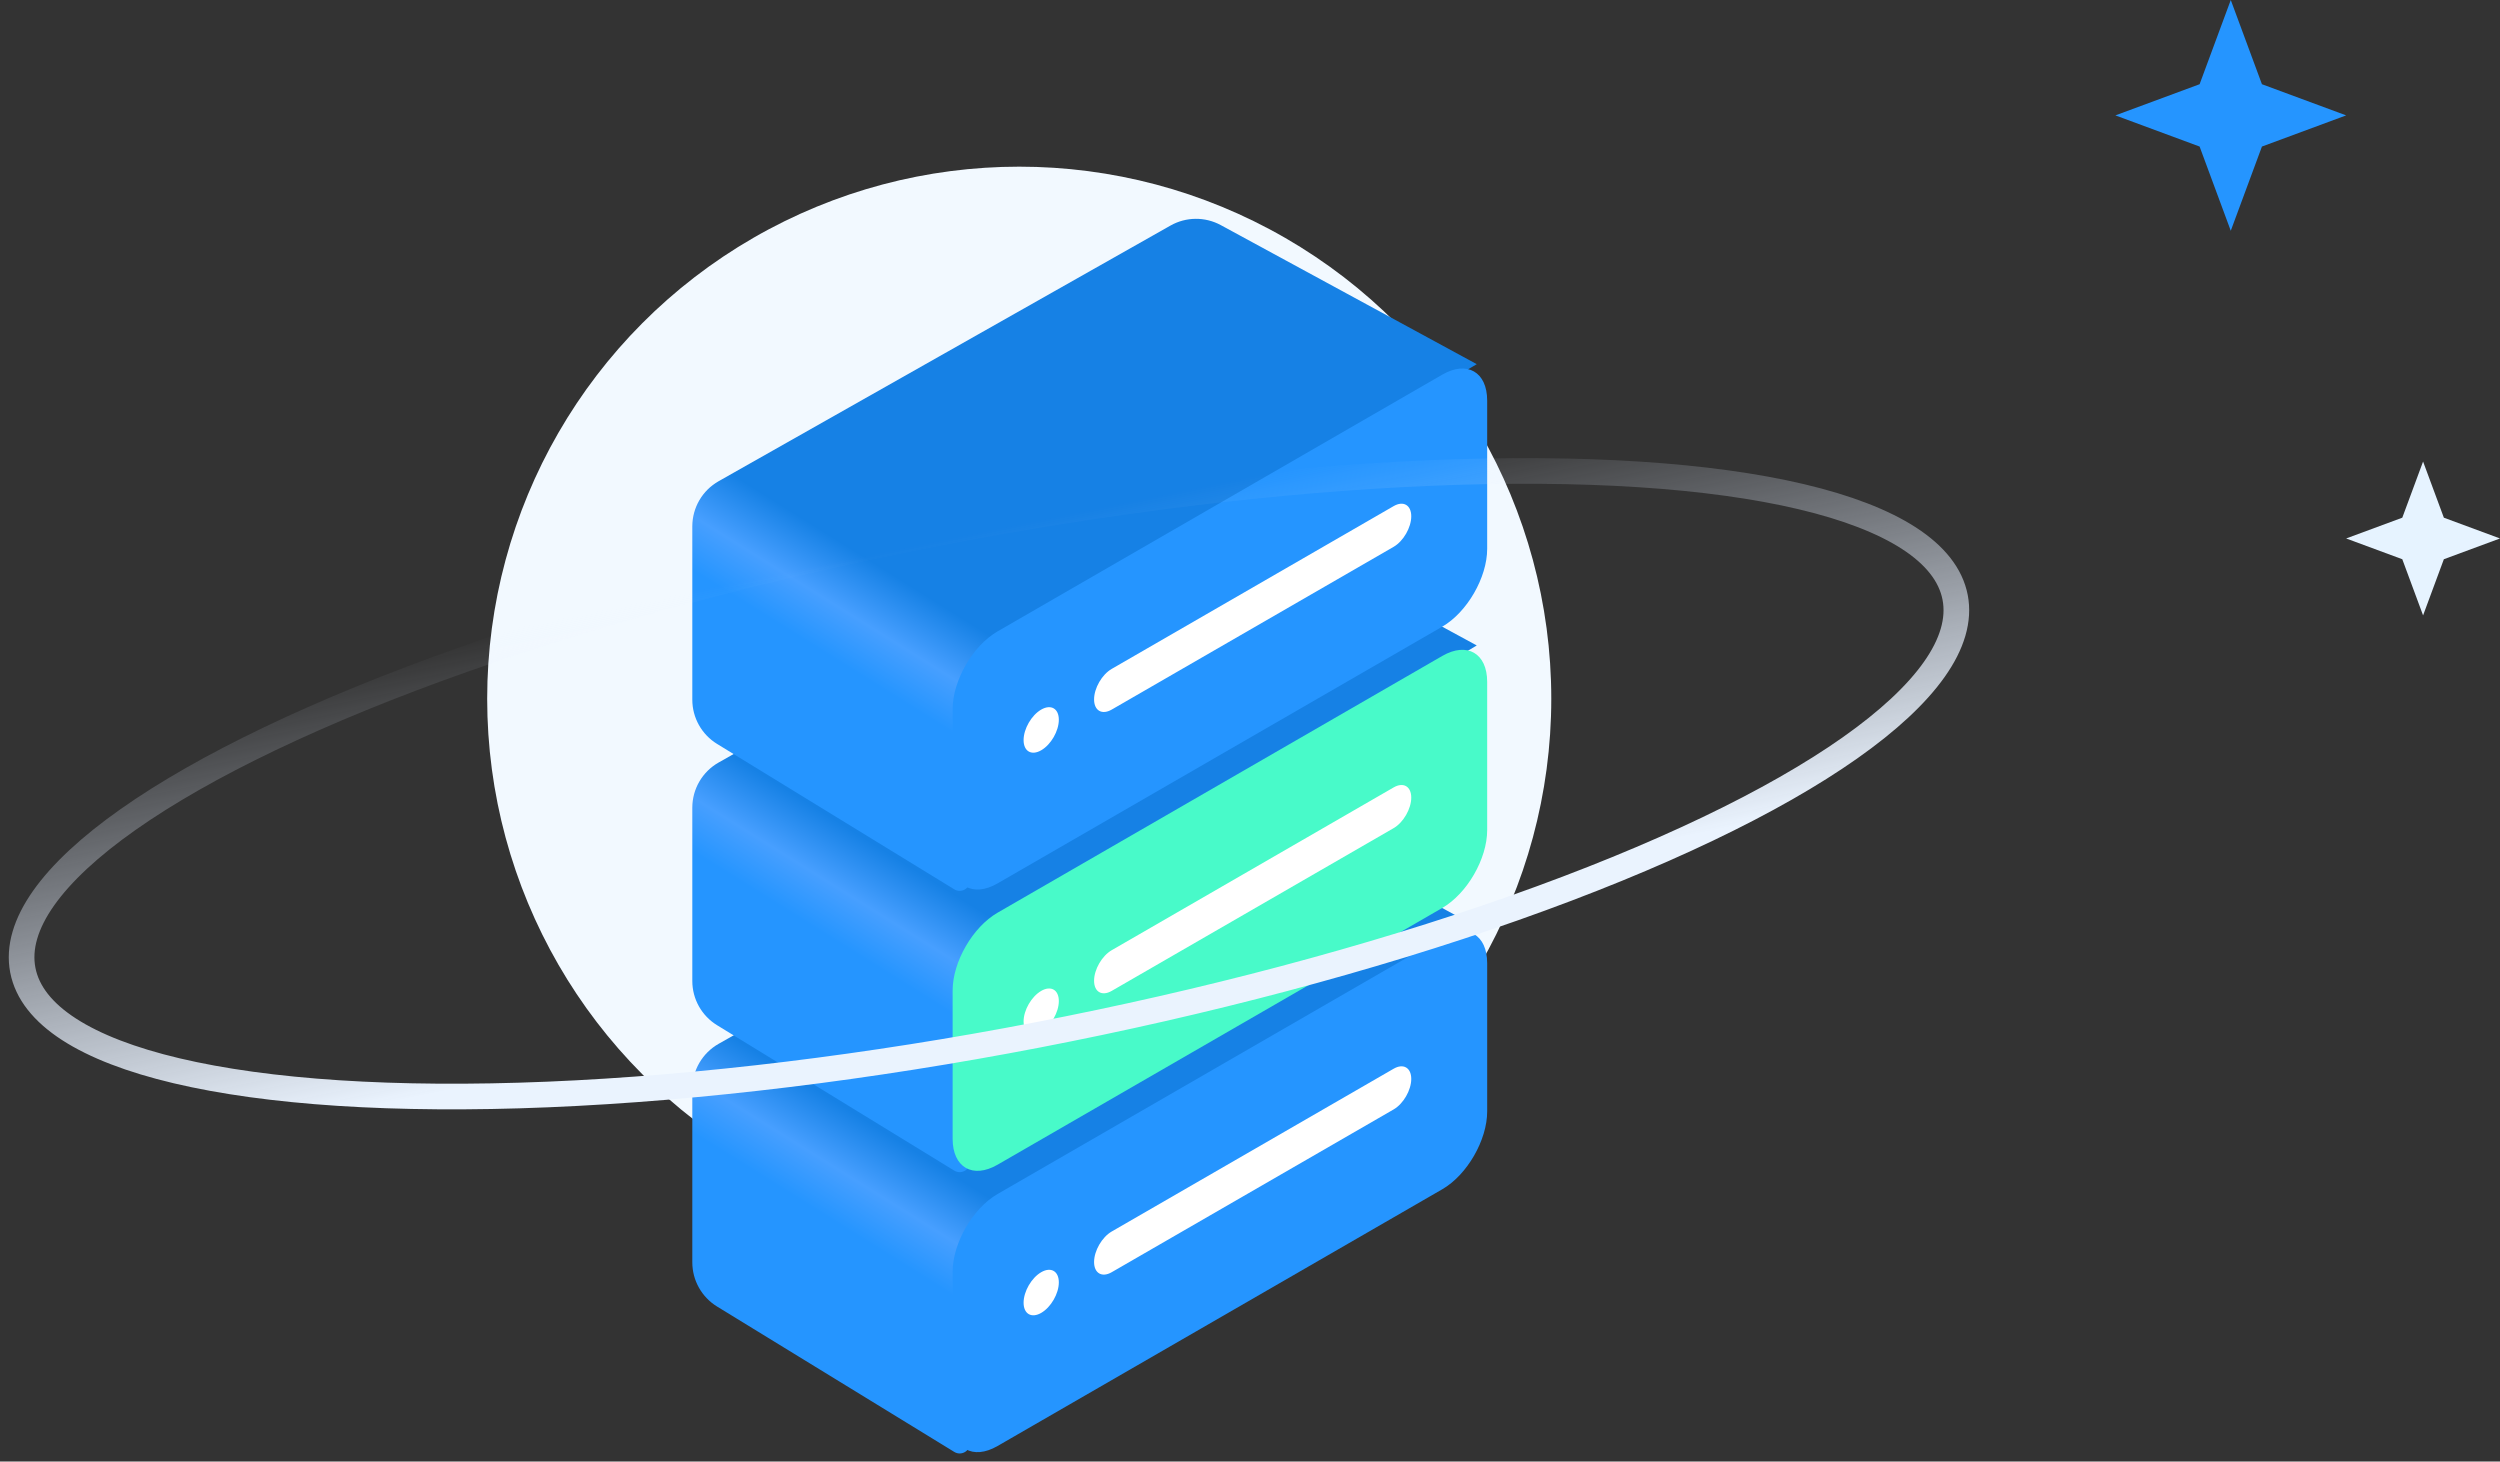<svg width="195" height="114" viewBox="0 0 195 114" fill="none" xmlns="http://www.w3.org/2000/svg">
<rect x="0" y="0" width="195" height="114" fill="#333333" stroke="none"/>
<circle cx="79.5" cy="54.5" r="41.5" fill="#F2F9FF"/>
<path d="M115.187 72.289L95.222 61.443C93.996 60.777 92.513 60.79 91.299 61.477L56.053 81.418C54.785 82.136 54 83.481 54 84.939V98.46C54 99.867 54.731 101.173 55.931 101.909L74.433 113.25C74.968 113.579 75.657 113.198 75.664 112.57L75.83 98.558L77.272 94.767L115.187 72.289Z" fill="url(#paint0_linear_579_9612)"/>
<path d="M116 75.129C116 72.895 114.432 71.99 112.497 73.107L77.808 93.134C75.873 94.251 74.305 96.968 74.305 99.202L74.305 110.768C74.305 113.002 75.873 113.907 77.808 112.79L112.497 92.763C114.432 91.646 116 88.929 116 86.695L116 75.129Z" fill="#2595FF"/>
<path d="M85.338 98.438C85.338 99.315 85.954 99.67 86.713 99.232L108.704 86.535C109.463 86.097 110.078 85.031 110.078 84.155C110.078 83.278 109.463 82.923 108.704 83.361L86.713 96.058C85.954 96.496 85.338 97.562 85.338 98.438Z" fill="white"/>
<path d="M82.589 100.025C82.589 99.149 81.974 98.793 81.214 99.232C80.455 99.67 79.84 100.736 79.84 101.612C79.84 102.489 80.455 102.844 81.214 102.406C81.974 101.967 82.589 100.902 82.589 100.025Z" fill="white"/>
<path d="M115.187 50.346L95.222 39.501C93.996 38.835 92.513 38.848 91.299 39.535L56.053 59.476C54.785 60.194 54 61.539 54 62.997V76.517C54 77.925 54.731 79.231 55.931 79.966L74.433 91.308C74.968 91.636 75.657 91.256 75.664 90.628L75.83 76.616L77.272 72.824L115.187 50.346Z" fill="url(#paint1_linear_579_9612)"/>
<path d="M116 53.187C116 50.953 114.432 50.047 112.497 51.164L77.808 71.192C75.873 72.309 74.305 75.025 74.305 77.26L74.305 88.825C74.305 91.059 75.873 91.965 77.808 90.848L112.497 70.82C114.432 69.703 116 66.987 116 64.752L116 53.187Z" fill="#48FAC9"/>
<path d="M85.338 76.496C85.338 77.373 85.954 77.728 86.713 77.29L108.704 64.594C109.463 64.155 110.078 63.089 110.078 62.213C110.078 61.336 109.463 60.981 108.704 61.419L86.713 74.116C85.954 74.554 85.338 75.62 85.338 76.496Z" fill="white"/>
<path d="M82.589 78.083C82.589 77.207 81.974 76.851 81.214 77.29C80.455 77.728 79.84 78.794 79.84 79.67C79.84 80.547 80.455 80.902 81.214 80.464C81.974 80.025 82.589 78.96 82.589 78.083Z" fill="white"/>
<path d="M115.187 28.405L95.222 17.559C93.996 16.893 92.513 16.906 91.299 17.593L56.053 37.534C54.785 38.252 54 39.597 54 41.055V54.576C54 55.983 54.731 57.289 55.931 58.025L74.433 69.367C74.968 69.695 75.657 69.314 75.664 68.686L75.83 54.675L77.272 50.883L115.187 28.405Z" fill="url(#paint2_linear_579_9612)"/>
<path d="M116 31.245C116 29.011 114.432 28.106 112.497 29.223L77.808 49.25C75.873 50.367 74.305 53.084 74.305 55.318L74.305 66.884C74.305 69.118 75.873 70.024 77.808 68.906L112.497 48.879C114.432 47.762 116 45.045 116 42.811L116 31.245Z" fill="#2595FF"/>
<path d="M85.338 54.554C85.338 55.431 85.954 55.786 86.713 55.348L108.704 42.652C109.463 42.213 110.078 41.148 110.078 40.271C110.078 39.395 109.463 39.039 108.704 39.477L86.713 52.174C85.954 52.612 85.338 53.678 85.338 54.554Z" fill="white"/>
<path d="M82.589 56.141C82.589 55.265 81.974 54.91 81.214 55.348C80.455 55.786 79.84 56.852 79.84 57.728C79.84 58.605 80.455 58.96 81.214 58.522C81.974 58.084 82.589 57.018 82.589 56.141Z" fill="white"/>
<path d="M174 0L176.431 6.569L183 9L176.431 11.431L174 18L171.569 11.431L165 9L171.569 6.569L174 0Z" fill="#2595FF"/>
<path d="M189 36L190.621 40.38L195 42L190.621 43.62L189 48L187.379 43.62L183 42L187.379 40.38L189 36Z" fill="#E6F3FF"/>
<ellipse cx="77.14" cy="61.132" rx="76.75" ry="19.955" transform="rotate(-10.919 77.14 61.132)" stroke="url(#paint3_linear_579_9612)" stroke-width="2" stroke-linecap="round"/>
<defs>
<linearGradient id="paint0_linear_579_9612" x1="83.457" y1="73.626" x2="63.118" y2="106.169" gradientUnits="userSpaceOnUse">
<stop offset="0.524" stop-color="#1681E5"/>
<stop offset="0.638" stop-color="#479FFF"/>
<stop offset="0.733" stop-color="#2595FF"/>
</linearGradient>
<linearGradient id="paint1_linear_579_9612" x1="83.457" y1="51.684" x2="63.118" y2="84.227" gradientUnits="userSpaceOnUse">
<stop offset="0.524" stop-color="#1681E5"/>
<stop offset="0.638" stop-color="#479FFF"/>
<stop offset="0.733" stop-color="#2595FF"/>
</linearGradient>
<linearGradient id="paint2_linear_579_9612" x1="83.457" y1="29.742" x2="63.118" y2="62.285" gradientUnits="userSpaceOnUse">
<stop offset="0.524" stop-color="#1681E5"/>
<stop offset="0.638" stop-color="#479FFF"/>
<stop offset="0.733" stop-color="#2595FF"/>
</linearGradient>
<linearGradient id="paint3_linear_579_9612" x1="42.972" y1="76.492" x2="42.56" y2="42.175" gradientUnits="userSpaceOnUse">
<stop stop-color="#EAF3FE"/>
<stop offset="1" stop-color="#E3EDFF" stop-opacity="0"/>
</linearGradient>
</defs>
</svg>
